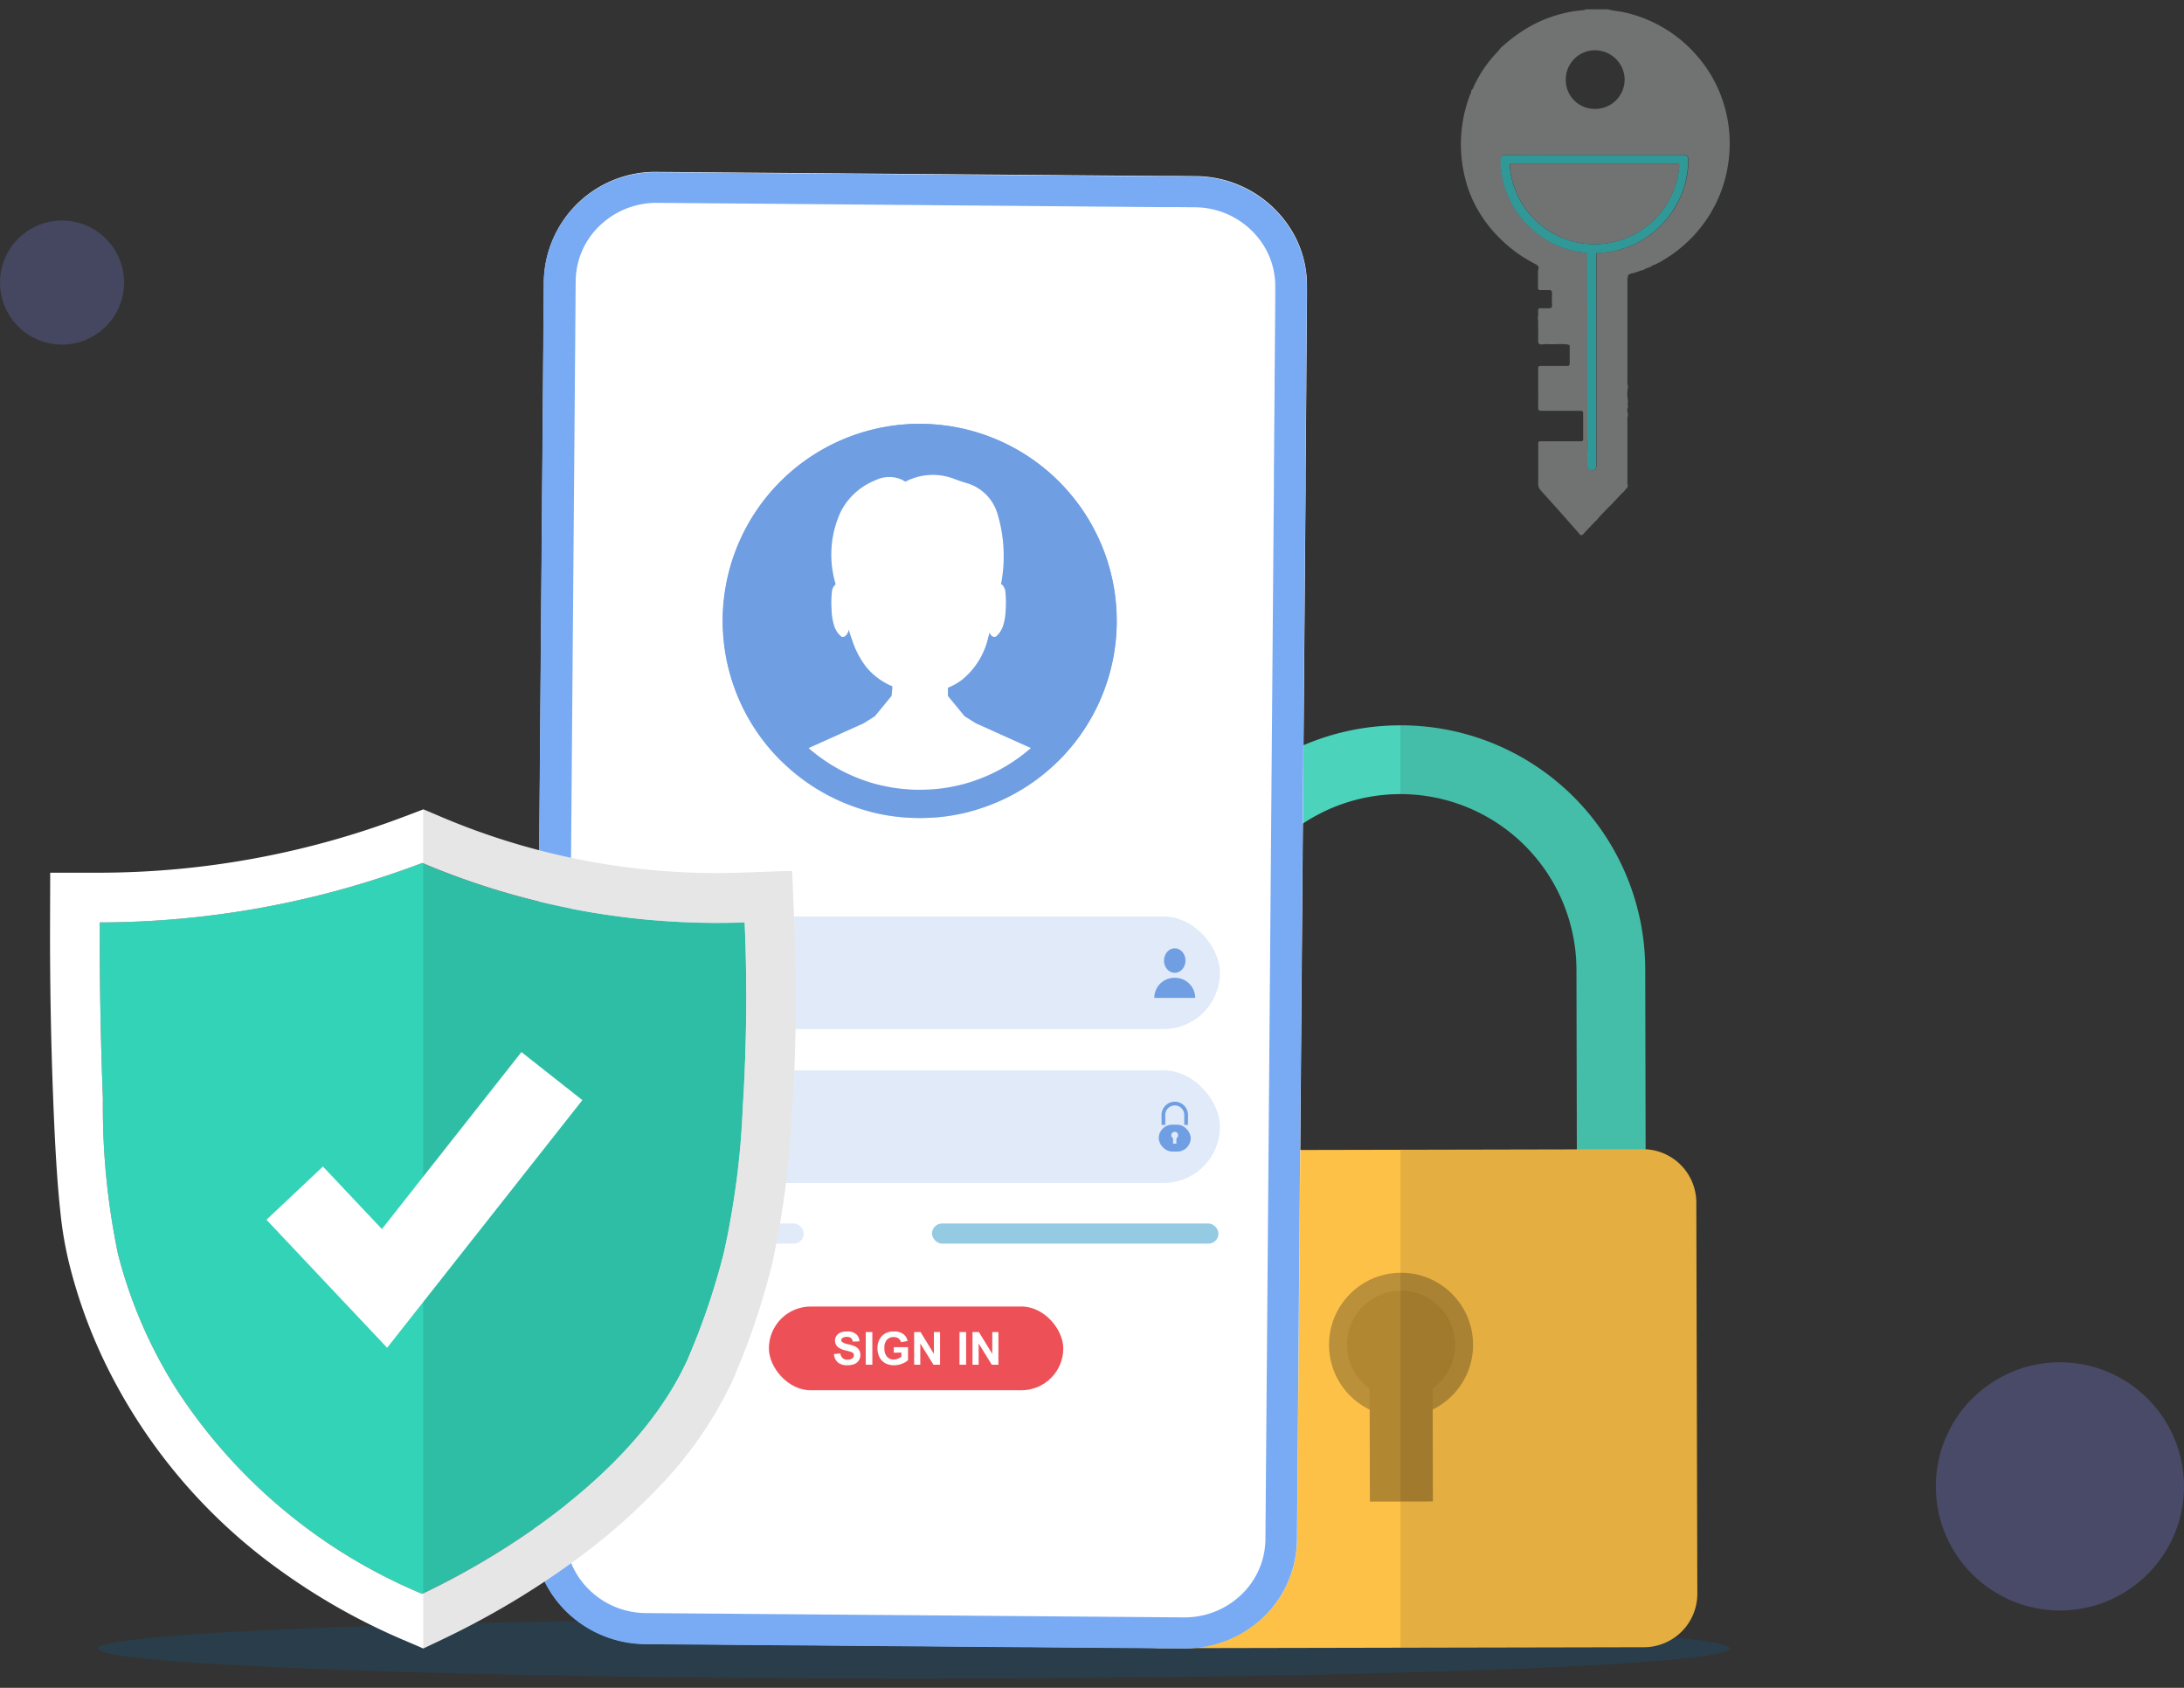 <svg id="ico_workerlogin" xmlns="http://www.w3.org/2000/svg" width="88" height="68" viewBox="0 0 88 68">
    <rect x="0" y="0" width="88" height="68" fill="#333333" stroke="none"/>
    <defs>
        <style>
            .cls-7{opacity:.1}.cls-8{fill:#fff}.cls-10{fill:#6f9ee2}.cls-12{fill:#e0eaf9}.cls-16{fill:#888989}
        </style>
    </defs>
    <path id="사각형_2808" data-name="사각형 2808" style="fill:none" d="M0 0h88v68H0z"/>
    <g id="그룹_2910" data-name="그룹 2910" transform="translate(-745 -767.116)">
        <g id="그룹_2908" data-name="그룹 2908" transform="translate(747.016 774.053)">
            <path id="패스_4305" data-name="패스 4305" d="M793.088 2990.221c0 .669-14.72 1.211-32.878 1.211s-32.878-.542-32.878-1.211c0-.469 7.231-.875 17.809-1.077q1.291-.025 2.646-.045 1.052-.016 2.139-.029c3.235-.039 6.693-.061 10.284-.061 6.5 0 12.553.069 17.652.189l1.241.031c1.617.042 3.126.089 4.51.141 5.859.219 9.475.519 9.475.851z" transform="translate(-725.404 -2930.744)" style="fill:#0071bc;opacity:.17"/>
            <g id="그룹_2891" data-name="그룹 2891" transform="translate(42.508 22.287)">
                <g id="그룹_2890" data-name="그룹 2890">
                    <g id="lock">
                        <path id="패스_4306" data-name="패스 4306" d="m2357.758 1646.213-2.77.005v-.135l-.015-7.243a7.092 7.092 0 0 0-7.063-7.069h-.05a7.107 7.107 0 0 0-7.084 7.114l.014 7.227v.135l-2.77.006v-.132l-.015-7.23a9.862 9.862 0 0 1 9.849-9.89h.056a9.846 9.846 0 0 1 9.833 9.833l.015 7.246z" transform="translate(-2335.976 -1629.002)" style="fill:#4cd3bb"/>
                        <path id="패스_4307" data-name="패스 4307" d="M2285.192 2292.417a2.153 2.153 0 0 1-2.149 2.158l-9.785.02-9.743.02a2.153 2.153 0 0 1-2.157-2.148l-.033-15.757a2.153 2.153 0 0 1 2.043-2.155h.105l2.665-.006 7.119-.015 7.078-.015 2.665-.005h.1a2.153 2.153 0 0 1 2.052 2.146z" transform="translate(-2261.326 -2257.436)" style="fill:#fec147"/>
                        <g id="그룹_2889" data-name="그룹 2889" transform="translate(8.338 21.364)" style="opacity:.3">
                            <circle id="타원_114" data-name="타원 114" cx="2.539" cy="2.539" r="2.539" transform="rotate(-45 4.335 1.796)" style="stroke:#1d1d1b;stroke-linecap:round;stroke-miterlimit:10;stroke-width:.727px"/>
                            <path id="사각형_2531" data-name="사각형 2531" transform="rotate(-.119 2382.547 -1116.48)" d="M0 0h2.539v4.962H0z"/>
                        </g>
                    </g>
                </g>
                <path id="패스_4308" data-name="패스 4308" class="cls-7" d="M2723.274 1648.224a2.153 2.153 0 0 0-2.052-2.146l-.015-7.246a9.846 9.846 0 0 0-9.833-9.833h-.029v2.77h.029a7.091 7.091 0 0 1 7.063 7.068l.015 7.244-7.078.015h-.029v20.063h.029l9.784-.02a2.153 2.153 0 0 0 2.149-2.158z" transform="translate(-2699.441 -1628.999)"/>
            </g>
            <g id="그룹_2893" data-name="그룹 2893" transform="translate(19.484)">
                <g id="그룹_2892" data-name="그룹 2892">
                    <path id="패스_4309" data-name="패스 4309" class="cls-8" d="M1422.157 791.14v.484l-.026 3.291v.2l-.018 2.214-.011 1.329v.581l-.116 14.4-.027 3.353-.034 4.234-.027 3.356-.033 4.128-.027 3.358-.042 5.178-.035 4.343a4.369 4.369 0 0 1-1.675 3.394 4.541 4.541 0 0 1-.573.387 4.612 4.612 0 0 1-2.333.6l-21.666-.174a4.6 4.6 0 0 1-2.813-.977 4.515 4.515 0 0 1-.753-.748 4.329 4.329 0 0 1-.944-2.734l.236-29.383.053-6.52.008-.963.047-5.787.008-.943.055-6.86a4.486 4.486 0 0 1 4.581-4.386l3.945.032 1.006.008 6 .048 1.051.008 8.385.068h.563l.712.006a4.557 4.557 0 0 1 4.07 2.525 4.31 4.31 0 0 1 .433 1.95z" transform="translate(-1390.995 -786.506)"/>
                    <path id="패스_4310" data-name="패스 4310" d="M1418.444 844.505a3.341 3.341 0 0 1-1.264.235l-21.666-.174a3.291 3.291 0 0 1-2.3-.95 3.253 3.253 0 0 1-.232-.255q-.53.389-1.04.723a4.515 4.515 0 0 0 .753.748c3.036-.039 6.281-.06 9.652-.06 6.1 0 11.781.069 16.568.189a4.33 4.33 0 0 1-.471-.456zm3.273-55.3a4.557 4.557 0 0 0-4.07-2.525l-.712-.006h-.563l-8.385-.068-1.051-.008-6-.048-1.006-.008-3.945-.032a4.486 4.486 0 0 0-4.581 4.386l-.055 6.86-.008.943-.047 5.787-.008.963-.053 6.52-.236 29.383a4.329 4.329 0 0 0 .944 2.734 4.515 4.515 0 0 0 .753.748 4.6 4.6 0 0 0 2.813.977l21.666.174a4.612 4.612 0 0 0 2.333-.6 4.541 4.541 0 0 0 .573-.387 4.369 4.369 0 0 0 1.675-3.394l.035-4.343.042-5.178.027-3.358.033-4.128.027-3.356.034-4.234.027-3.353.116-14.4v-.581l.011-1.329.018-2.214v-.2l.026-3.291v-.484a4.31 4.31 0 0 0-.432-1.949zm-7.674-1.31 2.314.019h.563l.717.006a3.288 3.288 0 0 1 2.582 1.264 3.1 3.1 0 0 1 .66 1.942V791.605l-.026 3.29v.2l-.018 2.214-.011 1.329v.581l-.117 14.429-.027 3.356-.034 4.242-.027 3.363-.033 4.138-.027 3.377-.043 5.293-.033 4.16a3.116 3.116 0 0 1-.975 2.241 3.269 3.269 0 0 1-1.054.678 3.341 3.341 0 0 1-1.264.235l-21.666-.174a3.291 3.291 0 0 1-2.3-.95 3.253 3.253 0 0 1-.232-.255 3.1 3.1 0 0 1-.707-2l.234-29.038.055-6.875.008-.963.046-5.747.008-.939.055-6.894a3.118 3.118 0 0 1 .975-2.241 3.292 3.292 0 0 1 2.318-.913l3.593.029z" transform="translate(-1390.995 -786.506)" style="fill:#78abf4"/>
                </g>
            </g>
            <g id="그룹_2904" data-name="그룹 2904" transform="translate(22.939 10.139)">
                <g id="그룹_2896" data-name="그룹 2896" transform="translate(4.163)">
                    <path id="패스_4311" data-name="패스 4311" class="cls-10" d="M1694.794 1177.7a7.945 7.945 0 0 1-5.434 7.534q-.34.113-.693.2a7.941 7.941 0 0 1-1.207.185h-.039q-.279.02-.564.02-.244 0-.483-.014l-.12-.008a7.936 7.936 0 0 1-1.207-.185q-.353-.082-.693-.2a7.938 7.938 0 1 1 10.44-7.534z" transform="translate(-1678.92 -1169.763)"/>
                    <path id="패스_4312" data-name="패스 4312" class="cls-8" d="m1775.221 1257.514-.455-.285-.67-.816v-.252a.8.8 0 0 0 0-.08 2.564 2.564 0 0 0 .556-.312 3.057 3.057 0 0 0 1.071-1.733q.026-.09.047-.178a.308.308 0 0 0 .112.148.159.159 0 0 0 .124.023.11.11 0 0 0 .035-.02.945.945 0 0 0 .249-.35l.014-.032a2.321 2.321 0 0 0 .118-.685 4.258 4.258 0 0 0-.012-.733.4.4 0 0 0-.017-.086c-.031-.1-.106-.209-.161-.219l.024-.109a5.922 5.922 0 0 0-.164-2.722 1.838 1.838 0 0 0-.51-.824l-.026-.023a1.853 1.853 0 0 0-.7-.389 7.037 7.037 0 0 1-.508-.17 2.379 2.379 0 0 0-1.965.112 1.219 1.219 0 0 0-.436-.17 1.259 1.259 0 0 0-.72.089l-.1.043a2.69 2.69 0 0 0-.929.646 2.659 2.659 0 0 0-.423.608 4.108 4.108 0 0 0-.335 1.125 4.154 4.154 0 0 0 .133 1.791v.006a.435.435 0 0 0-.135.207.409.409 0 0 0-.017.086 4.258 4.258 0 0 0-.012.733 2.317 2.317 0 0 0 .118.685l.013.032a.949.949 0 0 0 .249.35.107.107 0 0 0 .035.02.16.16 0 0 0 .124-.023.405.405 0 0 0 .15-.274c.039.139.085.283.141.432a3.519 3.519 0 0 0 .588 1.108 2.752 2.752 0 0 0 1.033.752l-.034.385-.674.82-.455.285-3.332 1.5a7.933 7.933 0 0 0 3.094 1.907q.34.113.692.2a7.938 7.938 0 0 0 1.207.185l.12.008q.15.009.3.012h.182q.284 0 .564-.02h.039a7.952 7.952 0 0 0 1.207-.185q.353-.083.693-.2a7.937 7.937 0 0 0 3.094-1.907z" transform="translate(-1765.019 -1245.449)"/>
                    <g id="그룹_2895" data-name="그룹 2895">
                        <g id="그룹_2894" data-name="그룹 2894">
                            <path id="패스_4313" data-name="패스 4313" class="cls-10" d="M1686.857 1170.9a6.8 6.8 0 0 1 4.8 11.627 6.839 6.839 0 0 1-2.652 1.635 6.534 6.534 0 0 1-.593.167 6.826 6.826 0 0 1-1.034.158h-.035c-.16.011-.322.017-.484.017-.139 0-.278 0-.417-.012l-.1-.007a6.831 6.831 0 0 1-1.035-.158c-.2-.046-.4-.1-.593-.167a6.828 6.828 0 0 1-4.12-3.8 6.805 6.805 0 0 1 6.266-9.46m0-1.134a7.939 7.939 0 0 0-2.5 15.471q.34.113.693.2a7.936 7.936 0 0 0 1.207.185l.12.008q.24.014.483.014.284 0 .564-.02h.039a7.941 7.941 0 0 0 1.207-.185q.353-.082.693-.2a7.938 7.938 0 0 0-2.5-15.471z" transform="translate(-1678.92 -1169.763)"/>
                        </g>
                    </g>
                </g>
                <g id="그룹_2902" data-name="그룹 2902" transform="translate(0 19.848)">
                    <rect id="사각형_2532" data-name="사각형 2532" width="11.862" height="3.374" rx="1.687" transform="translate(6.026 15.713)" style="fill:#ed5157"/>
                    <g id="그룹_2897" data-name="그룹 2897" transform="translate(8.643 16.719)">
                        <path id="패스_4314" data-name="패스 4314" class="cls-8" d="m1848.3 2552.961.258-.025a.316.316 0 0 0 .095.191.287.287 0 0 0 .193.061.3.3 0 0 0 .193-.054.161.161 0 0 0 .065-.127.12.12 0 0 0-.027-.08.222.222 0 0 0-.1-.057q-.047-.016-.213-.058a.718.718 0 0 1-.3-.13.342.342 0 0 1-.121-.265.339.339 0 0 1 .057-.188.356.356 0 0 1 .164-.133.66.66 0 0 1 .259-.046.553.553 0 0 1 .373.109.382.382 0 0 1 .131.289l-.266.012a.225.225 0 0 0-.073-.146.266.266 0 0 0-.168-.045.3.3 0 0 0-.181.048.1.1 0 0 0-.042.082.1.1 0 0 0 .04.08.7.7 0 0 0 .244.088 1.294 1.294 0 0 1 .287.094.372.372 0 0 1 .145.134.414.414 0 0 1-.01.421.375.375 0 0 1-.178.147.746.746 0 0 1-.286.048.569.569 0 0 1-.383-.115.5.5 0 0 1-.156-.335z" transform="translate(-1848.296 -2552.051)"/>
                        <path id="패스_4315" data-name="패스 4315" class="cls-8" d="M1896.873 2554.214v-1.314h.266v1.315z" transform="translate(-1895.588 -2552.876)"/>
                        <path id="패스_4316" data-name="패스 4316" class="cls-8" d="M1915.408 2552.906v-.222h.573v.524a.729.729 0 0 1-.242.142.88.88 0 0 1-.321.061.719.719 0 0 1-.36-.086.55.55 0 0 1-.231-.248.8.8 0 0 1-.077-.35.758.758 0 0 1 .086-.365.579.579 0 0 1 .252-.245.68.68 0 0 1 .315-.066.628.628 0 0 1 .383.1.463.463 0 0 1 .177.284l-.264.049a.279.279 0 0 0-.1-.153.316.316 0 0 0-.192-.056.36.36 0 0 0-.277.11.465.465 0 0 0-.1.328.516.516 0 0 0 .1.351.348.348 0 0 0 .273.117.464.464 0 0 0 .167-.033.579.579 0 0 0 .144-.08v-.167z" transform="translate(-1912.992 -2552.051)"/>
                        <path id="패스_4317" data-name="패스 4317" class="cls-8" d="M1970.622 2554.214v-1.314h.258l.538.879v-.879h.247v1.315h-.266l-.53-.858v.858z" transform="translate(-1967.386 -2552.876)"/>
                        <path id="패스_4318" data-name="패스 4318" class="cls-8" d="M2039.688 2554.214v-1.314h.266v1.315z" transform="translate(-2034.625 -2552.876)"/>
                        <path id="패스_4319" data-name="패스 4319" class="cls-8" d="M2059.4 2554.214v-1.314h.259l.538.879v-.879h.247v1.315h-.267l-.53-.858v.858z" transform="translate(-2053.813 -2552.876)"/>
                    </g>
                    <g id="그룹_2899" data-name="그룹 2899" transform="translate(0 6.2)">
                        <rect id="사각형_2533" data-name="사각형 2533" class="cls-12" width="24.199" height="4.534" rx="2.267"/>
                        <g id="lock-2" data-name="lock" transform="translate(21.735 1.264)">
                            <path id="패스_4320" data-name="패스 4320" class="cls-10" d="M2348.426 2203.143h-.149v-.4a.382.382 0 0 0-.382-.382.384.384 0 0 0-.383.383v.4h-.149v-.4a.532.532 0 0 1 .533-.533.524.524 0 0 1 .207.042.531.531 0 0 1 .169.114.522.522 0 0 1 .114.169.528.528 0 0 1 .042.207z" transform="translate(-2347.25 -2202.213)"/>
                            <rect id="사각형_2534" data-name="사각형 2534" class="cls-10" width="1.287" height="1.083" rx=".542" transform="translate(0 .923)"/>
                            <g id="그룹_2898" data-name="그룹 2898" transform="translate(.506 1.21)">
                                <circle id="타원_115" data-name="타원 115" class="cls-12" cx=".137" cy=".137" r=".137"/>
                                <path id="사각형_2535" data-name="사각형 2535" class="cls-12" transform="translate(.069 .21)" d="M0 0h.137v.268H0z"/>
                            </g>
                        </g>
                    </g>
                    <g id="그룹_2901" data-name="그룹 2901">
                        <rect id="사각형_2536" data-name="사각형 2536" class="cls-12" width="24.199" height="4.534" rx="2.267"/>
                        <g id="그룹_2900" data-name="그룹 2900" transform="translate(21.556 1.281)">
                            <ellipse id="타원_116" data-name="타원 116" class="cls-10" cx=".433" cy=".494" rx=".433" ry=".494" transform="translate(.39)"/>
                            <path id="사각형_2537" data-name="사각형 2537" class="cls-10" d="M.81 0h.027a.81.81 0 0 1 .81.81H0A.81.81 0 0 1 .81 0z" transform="translate(0 1.189)"/>
                        </g>
                    </g>
                </g>
                <g id="그룹_2903" data-name="그룹 2903" transform="translate(.058 32.215)">
                    <rect id="사각형_2538" data-name="사각형 2538" class="cls-12" width="7.372" height=".813" rx=".407"/>
                    <rect id="사각형_2539" data-name="사각형 2539" width="11.543" height=".813" rx=".407" transform="translate(12.54)" style="fill:#95cbe2"/>
                </g>
            </g>
            <g id="그룹_2907" data-name="그룹 2907" transform="translate(0 25.672)">
                <g id="그룹_2906" data-name="그룹 2906">
                    <g id="그룹_2905" data-name="그룹 2905">
                        <path id="패스_4321" data-name="패스 4321" d="M730.19 1840.924a36.792 36.792 0 0 0 12.992-2.395 30.445 30.445 0 0 0 12.992 2.395 70.318 70.318 0 0 1-.076 7.464 32.916 32.916 0 0 1-.764 5.859 28.185 28.185 0 0 1-1.478 4.331c-2.49 5.407-9.359 8.775-10.674 9.4a21.792 21.792 0 0 1-9.859-8.177 18.989 18.989 0 0 1-2.395-5.5 28.941 28.941 0 0 1-.611-6.267c-.07-1.787-.136-4.21-.127-7.11z" transform="translate(-728.186 -1836.371)" style="fill:#33d3b7"/>
                        <path id="패스_4322" data-name="패스 4322" class="cls-8" d="M669.459 1759.1a30.44 30.44 0 0 0 11.884 2.415c.386 0 .756-.007 1.108-.02a70.3 70.3 0 0 1-.076 7.464 32.922 32.922 0 0 1-.764 5.859 28.189 28.189 0 0 1-1.478 4.331c-2.49 5.407-9.359 8.775-10.674 9.4a21.794 21.794 0 0 1-9.859-8.177 18.988 18.988 0 0 1-2.395-5.5 28.94 28.94 0 0 1-.611-6.267 167.91 167.91 0 0 1-.127-7.107 36.789 36.789 0 0 0 12.992-2.395m.041-2.158-.752.285a34.778 34.778 0 0 1-12.285 2.265h-1.993l-.006 1.993a169.68 169.68 0 0 0 .129 7.193c.078 2 .169 3.421.287 4.483a14.9 14.9 0 0 0 .385 2.2 20.623 20.623 0 0 0 1.408 3.863 22.175 22.175 0 0 0 7.07 8.381 25.7 25.7 0 0 0 4.927 2.784l.832.357.818-.389a33.393 33.393 0 0 0 5.215-3.1 24.838 24.838 0 0 0 3.529-3.083 16.023 16.023 0 0 0 2.889-4.192 30.049 30.049 0 0 0 1.6-4.692 37.261 37.261 0 0 0 .818-6.208 72.666 72.666 0 0 0 .079-7.677l-.084-1.99-1.99.072c-.343.012-.692.019-1.035.019a28.441 28.441 0 0 1-11.1-2.256l-.74-.314z" transform="translate(-654.463 -1756.944)"/>
                    </g>
                </g>
                <path id="패스_4323" data-name="패스 4323" class="cls-7" d="m1222.894 1790.749.818-.389a33.39 33.39 0 0 0 5.214-3.1 24.833 24.833 0 0 0 3.529-3.083 16.023 16.023 0 0 0 2.889-4.192 30.074 30.074 0 0 0 1.6-4.692 37.27 37.27 0 0 0 .818-6.208 72.65 72.65 0 0 0 .079-7.677l-.084-1.99-1.99.072c-.343.012-.691.019-1.035.019a28.441 28.441 0 0 1-11.1-2.256l-.741-.314" transform="translate(-1207.856 -1756.944)"/>
                <path id="패스_4324" data-name="패스 4324" class="cls-8" d="m989.006 2138.43-4.862-5.157 2.275-2.145 2.376 2.52 5.622-7.131 2.455 1.936z" transform="translate(-975.423 -2116.74)"/>
            </g>
        </g>
        <g id="그룹_2909" data-name="그룹 2909" transform="translate(803.878 767.491)" style="opacity:.738">
            <g id="그룹_2886" data-name="그룹 2886">
                <path id="패스_4302" data-name="패스 4302" class="cls-16" d="M1760.216 257.692h.917c.226.069.464.075.693.13a5.408 5.408 0 0 1 2.806 1.648 5.285 5.285 0 0 1 1.19 2.126 5.346 5.346 0 0 1 .2 1.855 5.566 5.566 0 0 1-.274 1.406 5.385 5.385 0 0 1-1.183 1.972 5.621 5.621 0 0 1-1.407 1.081.044.044 0 0 0-.051.035.073.073 0 0 0-.058.026.336.336 0 0 0-.2.1.852.852 0 0 0-.206.075c-.027-.005-.042.01-.052.033l-.1.03c-.025 0-.05 0-.063.024a.441.441 0 0 0-.13.042c-.025 0-.049-.005-.064.022l-.086.023c-.049.01-.105 0-.139.053-.088 0-.081.056-.076.115-.034.032-.021.074-.021.112v4.121c0 .038-.013.079.02.112v.108a1.181 1.181 0 0 0 0 .494v.13c-.027.021-.027.042 0 .064v.108a.279.279 0 0 0 0 .236v.108c-.031.029-.02.067-.02.1v2.572c0 .034-.011.072.02.1v.044c-.024.016-.022.04-.02.065-.026.025-.061.042-.069.082a.046.046 0 0 0-.042.045 5.165 5.165 0 0 0-.41.428.045.045 0 0 0-.042.045c-.126.126-.258.247-.376.38a3.072 3.072 0 0 0-.314.348.263.263 0 0 0-.042.03c-.16.169-.322.336-.478.508-.061.067-.1.066-.158 0-.309-.356-.623-.709-.937-1.061q-.31-.349-.625-.694a.411.411 0 0 1-.1-.3c.006-.509 0-1.018 0-1.526 0-.152 0-.152.157-.152h1.548c.058 0 .106 0 .105-.081v-1.041c0-.09-.034-.106-.114-.106h-1.569c-.1 0-.13-.03-.129-.13V272.2c0-.129.009-.138.142-.139h1.01c.079 0 .119-.02.118-.109v-.666c0-.072-.03-.084-.095-.093-.267-.039-.535.01-.8-.014-.081-.007-.164.015-.245.014s-.134-.037-.131-.14c.007-.258 0-.516 0-.774a.474.474 0 0 0-.019-.148.727.727 0 0 0 .016-.286c0-.085.031-.115.114-.111h.311c.103 0 .143-.024.137-.132a4.642 4.642 0 0 1 0-.472c.005-.1-.042-.127-.125-.128h-.34c-.077 0-.1-.028-.1-.1v-.676c.051-.148.031-.2-.1-.267a7.087 7.087 0 0 1-.535-.31 5.6 5.6 0 0 1-.717-.556 5.4 5.4 0 0 1-.953-1.125 4.8 4.8 0 0 1-.635-1.488 5.691 5.691 0 0 1-.153-.949 5.626 5.626 0 0 1 .342-2.365c.023-.063.072-.118.058-.192a.03.03 0 0 0 .006-.019c.061-.035.074-.1.1-.158a5.007 5.007 0 0 1 .886-1.319c.086-.09.163-.188.244-.283a.814.814 0 0 0 .069-.049 6.179 6.179 0 0 1 1.243-.861 5.38 5.38 0 0 1 1.495-.5c.158-.028.317-.043.476-.062.041.003.069.004.08-.031zm-1.786 5.869H1757c-.116 0-.18.057-.185.162a2.588 2.588 0 0 0 .028.525 3.784 3.784 0 0 0 .876 1.937 3.919 3.919 0 0 0 .981.821 3.666 3.666 0 0 0 1.5.487c.1.01.107.048.105.127-.015.721.005 1.443 0 2.164-.01 1.717 0 3.434 0 5.151a2.24 2.24 0 0 1 .019.321 7 7 0 0 0-.017.794.2.2 0 0 0 .09.184c.133.082.271-.007.272-.177v-8.413c0-.146 0-.147.138-.148a3 3 0 0 0 .916-.159 3.745 3.745 0 0 0 2.063-1.591 3.61 3.61 0 0 0 .584-1.955c0-.193-.039-.234-.232-.234h-5.7zm3.372-3.048a1.2 1.2 0 0 0-1.2-1.172 1.177 1.177 0 0 0-1.173 1.191 1.163 1.163 0 0 0 1.171 1.172 1.184 1.184 0 0 0 1.2-1.192z" transform="translate(-1755.217 -257.691)"/>
                <path id="패스_4303" data-name="패스 4303" d="M1793.9 394.054h5.7c.193 0 .233.041.231.234a3.609 3.609 0 0 1-.583 1.955 3.745 3.745 0 0 1-2.063 1.591 3 3 0 0 1-.916.159c-.138 0-.138 0-.138.148v8.413c0 .17-.138.259-.272.177a.2.2 0 0 1-.089-.184 6.948 6.948 0 0 1 .017-.794 2.222 2.222 0 0 0-.019-.321c0-1.717-.006-3.434 0-5.151 0-.722-.017-1.443 0-2.164 0-.079-.008-.117-.105-.127a3.667 3.667 0 0 1-1.5-.487 3.924 3.924 0 0 1-.981-.821 3.782 3.782 0 0 1-.876-1.937 2.58 2.58 0 0 1-.028-.525c.005-.1.069-.161.185-.162zm2.16.345h-3.247c-.178 0-.178 0-.161.181v.011a3.474 3.474 0 0 0 .442 1.345 3.427 3.427 0 0 0 5.324.772 3.39 3.39 0 0 0 1.051-2.171c.01-.136 0-.137-.13-.137z" transform="translate(-1790.691 -388.185)" style="fill:#31bcbc"/>
            </g>
            <path id="패스_4304" data-name="패스 4304" class="cls-16" d="M1804.116 402.072h3.28c.135 0 .14 0 .13.137a3.39 3.39 0 0 1-1.051 2.171 3.423 3.423 0 0 1-5.324-.772 3.471 3.471 0 0 1-.442-1.345v-.011c-.016-.181-.016-.181.161-.181z" transform="translate(-1798.743 -395.858)"/>
        </g>
        <circle id="타원_117" data-name="타원 117" cx="2.5" cy="2.5" r="2.5" transform="translate(745 776)" style="opacity:.49;fill:#595b8e"/>
        <circle id="타원_118" data-name="타원 118" cx="5" cy="5" r="5" transform="translate(823 822)" style="opacity:.575;fill:#595b8e"/>
    </g>
</svg>
